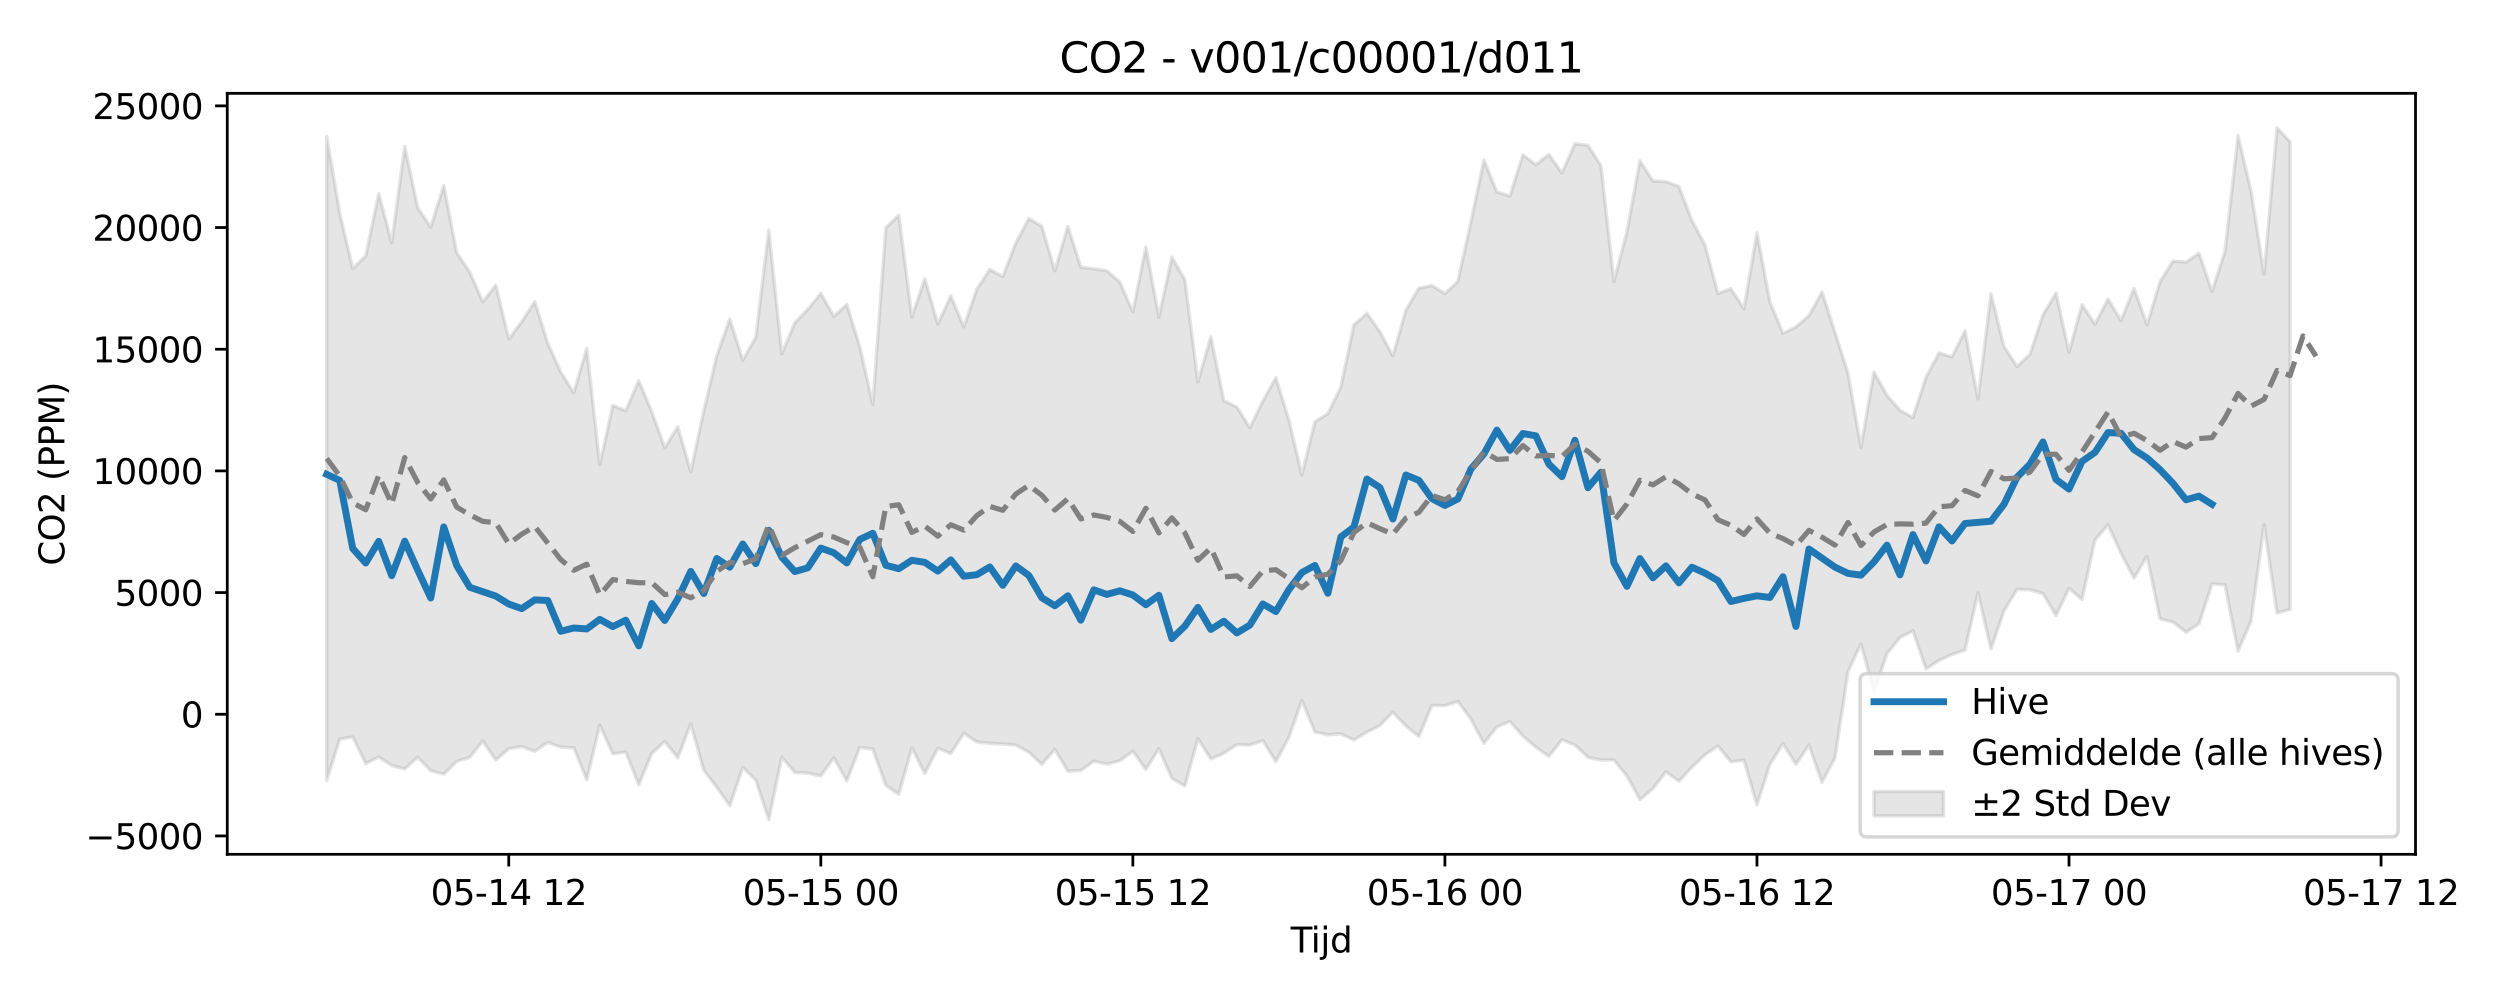 <?xml version="1.0" encoding="utf-8" standalone="no"?>
<!DOCTYPE svg PUBLIC "-//W3C//DTD SVG 1.1//EN"
  "http://www.w3.org/Graphics/SVG/1.1/DTD/svg11.dtd">
<svg xmlns:xlink="http://www.w3.org/1999/xlink" width="720pt" height="288pt" viewBox="0 0 720 288" xmlns="http://www.w3.org/2000/svg" version="1.1">
 <defs>
  <style type="text/css">*{stroke-linejoin: round; stroke-linecap: butt}</style>
 </defs>
 <g id="figure_1">
  <g id="patch_1">
   <path d="M 0 288 
L 720 288 
L 720 0 
L 0 0 
z
" style="fill: #ffffff"/>
  </g>
  <g id="axes_1">
   <g id="patch_2">
    <path d="M 65.45 246.04 
L 695.666 246.04 
L 695.666 26.88 
L 65.45 26.88 
z
" style="fill: #ffffff"/>
   </g>
   <g id="FillBetweenPolyCollection_1">
    <defs>
     <path id="m0473f3a05c" d="M 94.096 -248.723 
L 94.096 -63.189 
L 97.841 -75.13 
L 101.585 -75.739 
L 105.33 -68.079 
L 109.075 -69.972 
L 112.819 -67.52 
L 116.564 -66.541 
L 120.308 -69.9 
L 124.053 -66.044 
L 127.798 -65.018 
L 131.542 -68.706 
L 135.287 -69.878 
L 139.031 -74.619 
L 142.776 -69.087 
L 146.521 -72.353 
L 150.265 -73.001 
L 154.01 -71.609 
L 157.754 -74.188 
L 161.499 -72.825 
L 165.244 -72.652 
L 168.988 -63.401 
L 172.733 -79.168 
L 176.477 -70.923 
L 180.222 -71.389 
L 183.967 -61.986 
L 187.711 -70.982 
L 191.456 -74.474 
L 195.2 -69.708 
L 198.945 -79.5 
L 202.69 -66.131 
L 206.434 -61.298 
L 210.179 -55.922 
L 213.923 -67.004 
L 217.668 -63.299 
L 221.413 -51.922 
L 225.157 -69.951 
L 228.902 -65.519 
L 232.646 -65.328 
L 236.391 -64.53 
L 240.136 -69.755 
L 243.88 -63.113 
L 247.625 -72.773 
L 251.369 -72.268 
L 255.114 -61.818 
L 258.859 -59.225 
L 262.603 -72.604 
L 266.348 -65.24 
L 270.092 -72.506 
L 273.837 -70.96 
L 277.582 -76.802 
L 281.326 -74.313 
L 285.071 -73.914 
L 288.815 -73.716 
L 292.56 -73.42 
L 296.305 -71.365 
L 300.049 -67.89 
L 303.794 -72.177 
L 307.538 -65.909 
L 311.283 -66.085 
L 315.028 -68.773 
L 318.772 -67.93 
L 322.517 -68.903 
L 326.261 -71.668 
L 330.006 -66.364 
L 333.751 -72.38 
L 337.495 -63.817 
L 341.24 -61.634 
L 344.984 -75.244 
L 348.729 -69.417 
L 352.474 -71.067 
L 356.218 -73.537 
L 359.963 -73.435 
L 363.707 -74.699 
L 367.452 -68.619 
L 371.197 -75.645 
L 374.941 -86.265 
L 378.686 -77.159 
L 382.43 -76.388 
L 386.175 -76.607 
L 389.92 -74.894 
L 393.664 -77.151 
L 397.409 -79.046 
L 401.153 -82.896 
L 404.898 -78.89 
L 408.643 -75.92 
L 412.387 -84.871 
L 416.132 -84.749 
L 419.876 -85.977 
L 423.621 -80.849 
L 427.366 -73.932 
L 431.11 -78.66 
L 434.855 -80.25 
L 438.599 -75.989 
L 442.344 -72.795 
L 446.089 -70.166 
L 449.833 -74.914 
L 453.578 -73.459 
L 457.322 -69.889 
L 461.067 -69.102 
L 464.812 -69.12 
L 468.556 -64.512 
L 472.301 -57.706 
L 476.045 -60.853 
L 479.79 -65.72 
L 483.535 -63.016 
L 487.279 -67.049 
L 491.024 -70.601 
L 494.768 -73.147 
L 498.513 -68.587 
L 502.258 -69.071 
L 506.002 -56.207 
L 509.747 -67.859 
L 513.491 -73.798 
L 517.236 -67.871 
L 520.981 -73.398 
L 524.725 -62.671 
L 528.47 -69.704 
L 532.214 -94.517 
L 535.959 -102.581 
L 539.704 -88.734 
L 543.448 -99.737 
L 547.193 -104.414 
L 550.937 -106.316 
L 554.682 -95.368 
L 558.427 -97.75 
L 562.171 -99.516 
L 565.916 -100.78 
L 569.66 -117.265 
L 573.405 -101.098 
L 577.15 -112.03 
L 580.894 -118.254 
L 584.639 -118.145 
L 588.383 -117.049 
L 592.128 -110.732 
L 595.873 -118.535 
L 599.617 -115.326 
L 603.362 -132.508 
L 607.106 -136.841 
L 610.851 -128.658 
L 614.596 -121.516 
L 618.34 -127.788 
L 622.085 -109.774 
L 625.829 -108.837 
L 629.574 -105.916 
L 633.319 -108.323 
L 637.063 -119.847 
L 640.808 -119.525 
L 644.552 -100.433 
L 648.297 -109.128 
L 652.042 -136.848 
L 655.786 -111.454 
L 659.531 -112.489 
L 659.531 -247.184 
L 659.531 -247.184 
L 655.786 -251.158 
L 652.042 -209.075 
L 648.297 -232.951 
L 644.552 -248.945 
L 640.808 -215.733 
L 637.063 -204.081 
L 633.319 -215.071 
L 629.574 -212.516 
L 625.829 -212.826 
L 622.085 -206.857 
L 618.34 -194.435 
L 614.596 -204.915 
L 610.851 -195.684 
L 607.106 -201.864 
L 603.362 -194.627 
L 599.617 -200.258 
L 595.873 -186.55 
L 592.128 -203.609 
L 588.383 -197.32 
L 584.639 -185.991 
L 580.894 -182.455 
L 577.15 -188.169 
L 573.405 -203.36 
L 569.66 -173.134 
L 565.916 -192.725 
L 562.171 -185.206 
L 558.427 -186.354 
L 554.682 -179.321 
L 550.937 -167.756 
L 547.193 -169.829 
L 543.448 -174.147 
L 539.704 -180.822 
L 535.959 -159.193 
L 532.214 -180.548 
L 528.47 -192.327 
L 524.725 -203.891 
L 520.981 -197.091 
L 517.236 -193.852 
L 513.491 -192 
L 509.747 -201 
L 506.002 -220.911 
L 502.258 -199.078 
L 498.513 -204.841 
L 494.768 -203.474 
L 491.024 -217.464 
L 487.279 -224.468 
L 483.535 -234.293 
L 479.79 -235.669 
L 476.045 -235.871 
L 472.301 -241.7 
L 468.556 -221.224 
L 464.812 -206.954 
L 461.067 -240.321 
L 457.322 -246.17 
L 453.578 -246.585 
L 449.833 -238.175 
L 446.089 -243.545 
L 442.344 -240.562 
L 438.599 -243.403 
L 434.855 -231.563 
L 431.11 -232.713 
L 427.366 -241.895 
L 423.621 -224.059 
L 419.876 -206.97 
L 416.132 -203.393 
L 412.387 -205.779 
L 408.643 -205.02 
L 404.898 -198.681 
L 401.153 -185.481 
L 397.409 -192.444 
L 393.664 -197.782 
L 389.92 -194.371 
L 386.175 -176.559 
L 382.43 -168.907 
L 378.686 -166.508 
L 374.941 -151.203 
L 371.197 -167.095 
L 367.452 -179.229 
L 363.707 -172.509 
L 359.963 -164.772 
L 356.218 -170.764 
L 352.474 -172.587 
L 348.729 -190.968 
L 344.984 -178.041 
L 341.24 -207.481 
L 337.495 -213.911 
L 333.751 -196.675 
L 330.006 -216.861 
L 326.261 -198.195 
L 322.517 -206.764 
L 318.772 -210.03 
L 315.028 -210.593 
L 311.283 -211.039 
L 307.538 -222.802 
L 303.794 -210.028 
L 300.049 -222.829 
L 296.305 -225.089 
L 292.56 -218.024 
L 288.815 -208.358 
L 285.071 -210.382 
L 281.326 -204.712 
L 277.582 -193.844 
L 273.837 -202.783 
L 270.092 -194.693 
L 266.348 -207.722 
L 262.603 -196.723 
L 258.859 -226.026 
L 255.114 -222.438 
L 251.369 -171.556 
L 247.625 -188.09 
L 243.88 -200.318 
L 240.136 -196.884 
L 236.391 -203.51 
L 232.646 -198.905 
L 228.902 -195.028 
L 225.157 -186.093 
L 221.413 -221.754 
L 217.668 -190.822 
L 213.923 -184.296 
L 210.179 -196.136 
L 206.434 -185.526 
L 202.69 -169.669 
L 198.945 -152.168 
L 195.2 -165.133 
L 191.456 -159.037 
L 187.711 -169.389 
L 183.967 -178.36 
L 180.222 -169.724 
L 176.477 -171.233 
L 172.733 -154.175 
L 168.988 -187.656 
L 165.244 -174.859 
L 161.499 -180.861 
L 157.754 -189.145 
L 154.01 -201.13 
L 150.265 -195.345 
L 146.521 -190.361 
L 142.776 -205.858 
L 139.031 -201.075 
L 135.287 -209.626 
L 131.542 -215.196 
L 127.798 -234.562 
L 124.053 -222.557 
L 120.308 -228.162 
L 116.564 -245.876 
L 112.819 -218.097 
L 109.075 -232.214 
L 105.33 -214.307 
L 101.585 -210.642 
L 97.841 -226.628 
L 94.096 -248.723 
z
" style="stroke: #808080; stroke-opacity: 0.2"/>
    </defs>
    <g clip-path="url(#p8875efd6fc)">
     <use xlink:href="#m0473f3a05c" x="0" y="288" style="fill: #808080; fill-opacity: 0.2; stroke: #808080; stroke-opacity: 0.2"/>
    </g>
   </g>
   <g id="matplotlib.axis_1">
    <g id="xtick_1">
     <g id="line2d_1">
      <defs>
       <path id="m6d37af7b3e" d="M 0 0 
L 0 3.5 
" style="stroke: #000000; stroke-width: 0.8"/>
      </defs>
      <g>
       <use xlink:href="#m6d37af7b3e" x="146.521" y="246.04" style="stroke: #000000; stroke-width: 0.8"/>
      </g>
     </g>
     <g id="text_1">
      <!-- 05-14 12 -->
      <g transform="translate(124.04 260.638) scale(0.1 -0.1)">
       <defs>
        <path id="DejaVuSans-30" d="M 2034 4250 
Q 1547 4250 1301 3770 
Q 1056 3291 1056 2328 
Q 1056 1369 1301 889 
Q 1547 409 2034 409 
Q 2525 409 2770 889 
Q 3016 1369 3016 2328 
Q 3016 3291 2770 3770 
Q 2525 4250 2034 4250 
z
M 2034 4750 
Q 2819 4750 3233 4129 
Q 3647 3509 3647 2328 
Q 3647 1150 3233 529 
Q 2819 -91 2034 -91 
Q 1250 -91 836 529 
Q 422 1150 422 2328 
Q 422 3509 836 4129 
Q 1250 4750 2034 4750 
z
" transform="scale(0.016)"/>
        <path id="DejaVuSans-35" d="M 691 4666 
L 3169 4666 
L 3169 4134 
L 1269 4134 
L 1269 2991 
Q 1406 3038 1543 3061 
Q 1681 3084 1819 3084 
Q 2600 3084 3056 2656 
Q 3513 2228 3513 1497 
Q 3513 744 3044 326 
Q 2575 -91 1722 -91 
Q 1428 -91 1123 -41 
Q 819 9 494 109 
L 494 744 
Q 775 591 1075 516 
Q 1375 441 1709 441 
Q 2250 441 2565 725 
Q 2881 1009 2881 1497 
Q 2881 1984 2565 2268 
Q 2250 2553 1709 2553 
Q 1456 2553 1204 2497 
Q 953 2441 691 2322 
L 691 4666 
z
" transform="scale(0.016)"/>
        <path id="DejaVuSans-2d" d="M 313 2009 
L 1997 2009 
L 1997 1497 
L 313 1497 
L 313 2009 
z
" transform="scale(0.016)"/>
        <path id="DejaVuSans-31" d="M 794 531 
L 1825 531 
L 1825 4091 
L 703 3866 
L 703 4441 
L 1819 4666 
L 2450 4666 
L 2450 531 
L 3481 531 
L 3481 0 
L 794 0 
L 794 531 
z
" transform="scale(0.016)"/>
        <path id="DejaVuSans-34" d="M 2419 4116 
L 825 1625 
L 2419 1625 
L 2419 4116 
z
M 2253 4666 
L 3047 4666 
L 3047 1625 
L 3713 1625 
L 3713 1100 
L 3047 1100 
L 3047 0 
L 2419 0 
L 2419 1100 
L 313 1100 
L 313 1709 
L 2253 4666 
z
" transform="scale(0.016)"/>
        <path id="DejaVuSans-20" transform="scale(0.016)"/>
        <path id="DejaVuSans-32" d="M 1228 531 
L 3431 531 
L 3431 0 
L 469 0 
L 469 531 
Q 828 903 1448 1529 
Q 2069 2156 2228 2338 
Q 2531 2678 2651 2914 
Q 2772 3150 2772 3378 
Q 2772 3750 2511 3984 
Q 2250 4219 1831 4219 
Q 1534 4219 1204 4116 
Q 875 4013 500 3803 
L 500 4441 
Q 881 4594 1212 4672 
Q 1544 4750 1819 4750 
Q 2544 4750 2975 4387 
Q 3406 4025 3406 3419 
Q 3406 3131 3298 2873 
Q 3191 2616 2906 2266 
Q 2828 2175 2409 1742 
Q 1991 1309 1228 531 
z
" transform="scale(0.016)"/>
       </defs>
       <use xlink:href="#DejaVuSans-30"/>
       <use xlink:href="#DejaVuSans-35" transform="translate(63.623 0)"/>
       <use xlink:href="#DejaVuSans-2d" transform="translate(127.246 0)"/>
       <use xlink:href="#DejaVuSans-31" transform="translate(163.33 0)"/>
       <use xlink:href="#DejaVuSans-34" transform="translate(226.953 0)"/>
       <use xlink:href="#DejaVuSans-20" transform="translate(290.576 0)"/>
       <use xlink:href="#DejaVuSans-31" transform="translate(322.363 0)"/>
       <use xlink:href="#DejaVuSans-32" transform="translate(385.986 0)"/>
      </g>
     </g>
    </g>
    <g id="xtick_2">
     <g id="line2d_2">
      <g>
       <use xlink:href="#m6d37af7b3e" x="236.391" y="246.04" style="stroke: #000000; stroke-width: 0.8"/>
      </g>
     </g>
     <g id="text_2">
      <!-- 05-15 00 -->
      <g transform="translate(213.91 260.638) scale(0.1 -0.1)">
       <use xlink:href="#DejaVuSans-30"/>
       <use xlink:href="#DejaVuSans-35" transform="translate(63.623 0)"/>
       <use xlink:href="#DejaVuSans-2d" transform="translate(127.246 0)"/>
       <use xlink:href="#DejaVuSans-31" transform="translate(163.33 0)"/>
       <use xlink:href="#DejaVuSans-35" transform="translate(226.953 0)"/>
       <use xlink:href="#DejaVuSans-20" transform="translate(290.576 0)"/>
       <use xlink:href="#DejaVuSans-30" transform="translate(322.363 0)"/>
       <use xlink:href="#DejaVuSans-30" transform="translate(385.986 0)"/>
      </g>
     </g>
    </g>
    <g id="xtick_3">
     <g id="line2d_3">
      <g>
       <use xlink:href="#m6d37af7b3e" x="326.261" y="246.04" style="stroke: #000000; stroke-width: 0.8"/>
      </g>
     </g>
     <g id="text_3">
      <!-- 05-15 12 -->
      <g transform="translate(303.781 260.638) scale(0.1 -0.1)">
       <use xlink:href="#DejaVuSans-30"/>
       <use xlink:href="#DejaVuSans-35" transform="translate(63.623 0)"/>
       <use xlink:href="#DejaVuSans-2d" transform="translate(127.246 0)"/>
       <use xlink:href="#DejaVuSans-31" transform="translate(163.33 0)"/>
       <use xlink:href="#DejaVuSans-35" transform="translate(226.953 0)"/>
       <use xlink:href="#DejaVuSans-20" transform="translate(290.576 0)"/>
       <use xlink:href="#DejaVuSans-31" transform="translate(322.363 0)"/>
       <use xlink:href="#DejaVuSans-32" transform="translate(385.986 0)"/>
      </g>
     </g>
    </g>
    <g id="xtick_4">
     <g id="line2d_4">
      <g>
       <use xlink:href="#m6d37af7b3e" x="416.132" y="246.04" style="stroke: #000000; stroke-width: 0.8"/>
      </g>
     </g>
     <g id="text_4">
      <!-- 05-16 00 -->
      <g transform="translate(393.651 260.638) scale(0.1 -0.1)">
       <defs>
        <path id="DejaVuSans-36" d="M 2113 2584 
Q 1688 2584 1439 2293 
Q 1191 2003 1191 1497 
Q 1191 994 1439 701 
Q 1688 409 2113 409 
Q 2538 409 2786 701 
Q 3034 994 3034 1497 
Q 3034 2003 2786 2293 
Q 2538 2584 2113 2584 
z
M 3366 4563 
L 3366 3988 
Q 3128 4100 2886 4159 
Q 2644 4219 2406 4219 
Q 1781 4219 1451 3797 
Q 1122 3375 1075 2522 
Q 1259 2794 1537 2939 
Q 1816 3084 2150 3084 
Q 2853 3084 3261 2657 
Q 3669 2231 3669 1497 
Q 3669 778 3244 343 
Q 2819 -91 2113 -91 
Q 1303 -91 875 529 
Q 447 1150 447 2328 
Q 447 3434 972 4092 
Q 1497 4750 2381 4750 
Q 2619 4750 2861 4703 
Q 3103 4656 3366 4563 
z
" transform="scale(0.016)"/>
       </defs>
       <use xlink:href="#DejaVuSans-30"/>
       <use xlink:href="#DejaVuSans-35" transform="translate(63.623 0)"/>
       <use xlink:href="#DejaVuSans-2d" transform="translate(127.246 0)"/>
       <use xlink:href="#DejaVuSans-31" transform="translate(163.33 0)"/>
       <use xlink:href="#DejaVuSans-36" transform="translate(226.953 0)"/>
       <use xlink:href="#DejaVuSans-20" transform="translate(290.576 0)"/>
       <use xlink:href="#DejaVuSans-30" transform="translate(322.363 0)"/>
       <use xlink:href="#DejaVuSans-30" transform="translate(385.986 0)"/>
      </g>
     </g>
    </g>
    <g id="xtick_5">
     <g id="line2d_5">
      <g>
       <use xlink:href="#m6d37af7b3e" x="506.002" y="246.04" style="stroke: #000000; stroke-width: 0.8"/>
      </g>
     </g>
     <g id="text_5">
      <!-- 05-16 12 -->
      <g transform="translate(483.522 260.638) scale(0.1 -0.1)">
       <use xlink:href="#DejaVuSans-30"/>
       <use xlink:href="#DejaVuSans-35" transform="translate(63.623 0)"/>
       <use xlink:href="#DejaVuSans-2d" transform="translate(127.246 0)"/>
       <use xlink:href="#DejaVuSans-31" transform="translate(163.33 0)"/>
       <use xlink:href="#DejaVuSans-36" transform="translate(226.953 0)"/>
       <use xlink:href="#DejaVuSans-20" transform="translate(290.576 0)"/>
       <use xlink:href="#DejaVuSans-31" transform="translate(322.363 0)"/>
       <use xlink:href="#DejaVuSans-32" transform="translate(385.986 0)"/>
      </g>
     </g>
    </g>
    <g id="xtick_6">
     <g id="line2d_6">
      <g>
       <use xlink:href="#m6d37af7b3e" x="595.873" y="246.04" style="stroke: #000000; stroke-width: 0.8"/>
      </g>
     </g>
     <g id="text_6">
      <!-- 05-17 00 -->
      <g transform="translate(573.392 260.638) scale(0.1 -0.1)">
       <defs>
        <path id="DejaVuSans-37" d="M 525 4666 
L 3525 4666 
L 3525 4397 
L 1831 0 
L 1172 0 
L 2766 4134 
L 525 4134 
L 525 4666 
z
" transform="scale(0.016)"/>
       </defs>
       <use xlink:href="#DejaVuSans-30"/>
       <use xlink:href="#DejaVuSans-35" transform="translate(63.623 0)"/>
       <use xlink:href="#DejaVuSans-2d" transform="translate(127.246 0)"/>
       <use xlink:href="#DejaVuSans-31" transform="translate(163.33 0)"/>
       <use xlink:href="#DejaVuSans-37" transform="translate(226.953 0)"/>
       <use xlink:href="#DejaVuSans-20" transform="translate(290.576 0)"/>
       <use xlink:href="#DejaVuSans-30" transform="translate(322.363 0)"/>
       <use xlink:href="#DejaVuSans-30" transform="translate(385.986 0)"/>
      </g>
     </g>
    </g>
    <g id="xtick_7">
     <g id="line2d_7">
      <g>
       <use xlink:href="#m6d37af7b3e" x="685.743" y="246.04" style="stroke: #000000; stroke-width: 0.8"/>
      </g>
     </g>
     <g id="text_7">
      <!-- 05-17 12 -->
      <g transform="translate(663.262 260.638) scale(0.1 -0.1)">
       <use xlink:href="#DejaVuSans-30"/>
       <use xlink:href="#DejaVuSans-35" transform="translate(63.623 0)"/>
       <use xlink:href="#DejaVuSans-2d" transform="translate(127.246 0)"/>
       <use xlink:href="#DejaVuSans-31" transform="translate(163.33 0)"/>
       <use xlink:href="#DejaVuSans-37" transform="translate(226.953 0)"/>
       <use xlink:href="#DejaVuSans-20" transform="translate(290.576 0)"/>
       <use xlink:href="#DejaVuSans-31" transform="translate(322.363 0)"/>
       <use xlink:href="#DejaVuSans-32" transform="translate(385.986 0)"/>
      </g>
     </g>
    </g>
    <g id="text_8">
     <!-- Tijd -->
     <g transform="translate(371.708 274.317) scale(0.1 -0.1)">
      <defs>
       <path id="DejaVuSans-54" d="M -19 4666 
L 3928 4666 
L 3928 4134 
L 2272 4134 
L 2272 0 
L 1638 0 
L 1638 4134 
L -19 4134 
L -19 4666 
z
" transform="scale(0.016)"/>
       <path id="DejaVuSans-69" d="M 603 3500 
L 1178 3500 
L 1178 0 
L 603 0 
L 603 3500 
z
M 603 4863 
L 1178 4863 
L 1178 4134 
L 603 4134 
L 603 4863 
z
" transform="scale(0.016)"/>
       <path id="DejaVuSans-6a" d="M 603 3500 
L 1178 3500 
L 1178 -63 
Q 1178 -731 923 -1031 
Q 669 -1331 103 -1331 
L -116 -1331 
L -116 -844 
L 38 -844 
Q 366 -844 484 -692 
Q 603 -541 603 -63 
L 603 3500 
z
M 603 4863 
L 1178 4863 
L 1178 4134 
L 603 4134 
L 603 4863 
z
" transform="scale(0.016)"/>
       <path id="DejaVuSans-64" d="M 2906 2969 
L 2906 4863 
L 3481 4863 
L 3481 0 
L 2906 0 
L 2906 525 
Q 2725 213 2448 61 
Q 2172 -91 1784 -91 
Q 1150 -91 751 415 
Q 353 922 353 1747 
Q 353 2572 751 3078 
Q 1150 3584 1784 3584 
Q 2172 3584 2448 3432 
Q 2725 3281 2906 2969 
z
M 947 1747 
Q 947 1113 1208 752 
Q 1469 391 1925 391 
Q 2381 391 2643 752 
Q 2906 1113 2906 1747 
Q 2906 2381 2643 2742 
Q 2381 3103 1925 3103 
Q 1469 3103 1208 2742 
Q 947 2381 947 1747 
z
" transform="scale(0.016)"/>
      </defs>
      <use xlink:href="#DejaVuSans-54"/>
      <use xlink:href="#DejaVuSans-69" transform="translate(57.959 0)"/>
      <use xlink:href="#DejaVuSans-6a" transform="translate(85.742 0)"/>
      <use xlink:href="#DejaVuSans-64" transform="translate(113.525 0)"/>
     </g>
    </g>
   </g>
   <g id="matplotlib.axis_2">
    <g id="ytick_1">
     <g id="line2d_8">
      <defs>
       <path id="mce3decf0e0" d="M 0 0 
L -3.5 0 
" style="stroke: #000000; stroke-width: 0.8"/>
      </defs>
      <g>
       <use xlink:href="#mce3decf0e0" x="65.45" y="240.745" style="stroke: #000000; stroke-width: 0.8"/>
      </g>
     </g>
     <g id="text_9">
      <!-- −5000 -->
      <g transform="translate(24.62 244.544) scale(0.1 -0.1)">
       <defs>
        <path id="DejaVuSans-2212" d="M 678 2272 
L 4684 2272 
L 4684 1741 
L 678 1741 
L 678 2272 
z
" transform="scale(0.016)"/>
       </defs>
       <use xlink:href="#DejaVuSans-2212"/>
       <use xlink:href="#DejaVuSans-35" transform="translate(83.789 0)"/>
       <use xlink:href="#DejaVuSans-30" transform="translate(147.412 0)"/>
       <use xlink:href="#DejaVuSans-30" transform="translate(211.035 0)"/>
       <use xlink:href="#DejaVuSans-30" transform="translate(274.658 0)"/>
      </g>
     </g>
    </g>
    <g id="ytick_2">
     <g id="line2d_9">
      <g>
       <use xlink:href="#mce3decf0e0" x="65.45" y="205.703" style="stroke: #000000; stroke-width: 0.8"/>
      </g>
     </g>
     <g id="text_10">
      <!-- 0 -->
      <g transform="translate(52.087 209.502) scale(0.1 -0.1)">
       <use xlink:href="#DejaVuSans-30"/>
      </g>
     </g>
    </g>
    <g id="ytick_3">
     <g id="line2d_10">
      <g>
       <use xlink:href="#mce3decf0e0" x="65.45" y="170.661" style="stroke: #000000; stroke-width: 0.8"/>
      </g>
     </g>
     <g id="text_11">
      <!-- 5000 -->
      <g transform="translate(33 174.46) scale(0.1 -0.1)">
       <use xlink:href="#DejaVuSans-35"/>
       <use xlink:href="#DejaVuSans-30" transform="translate(63.623 0)"/>
       <use xlink:href="#DejaVuSans-30" transform="translate(127.246 0)"/>
       <use xlink:href="#DejaVuSans-30" transform="translate(190.869 0)"/>
      </g>
     </g>
    </g>
    <g id="ytick_4">
     <g id="line2d_11">
      <g>
       <use xlink:href="#mce3decf0e0" x="65.45" y="135.619" style="stroke: #000000; stroke-width: 0.8"/>
      </g>
     </g>
     <g id="text_12">
      <!-- 10000 -->
      <g transform="translate(26.637 139.418) scale(0.1 -0.1)">
       <use xlink:href="#DejaVuSans-31"/>
       <use xlink:href="#DejaVuSans-30" transform="translate(63.623 0)"/>
       <use xlink:href="#DejaVuSans-30" transform="translate(127.246 0)"/>
       <use xlink:href="#DejaVuSans-30" transform="translate(190.869 0)"/>
       <use xlink:href="#DejaVuSans-30" transform="translate(254.492 0)"/>
      </g>
     </g>
    </g>
    <g id="ytick_5">
     <g id="line2d_12">
      <g>
       <use xlink:href="#mce3decf0e0" x="65.45" y="100.577" style="stroke: #000000; stroke-width: 0.8"/>
      </g>
     </g>
     <g id="text_13">
      <!-- 15000 -->
      <g transform="translate(26.637 104.376) scale(0.1 -0.1)">
       <use xlink:href="#DejaVuSans-31"/>
       <use xlink:href="#DejaVuSans-35" transform="translate(63.623 0)"/>
       <use xlink:href="#DejaVuSans-30" transform="translate(127.246 0)"/>
       <use xlink:href="#DejaVuSans-30" transform="translate(190.869 0)"/>
       <use xlink:href="#DejaVuSans-30" transform="translate(254.492 0)"/>
      </g>
     </g>
    </g>
    <g id="ytick_6">
     <g id="line2d_13">
      <g>
       <use xlink:href="#mce3decf0e0" x="65.45" y="65.535" style="stroke: #000000; stroke-width: 0.8"/>
      </g>
     </g>
     <g id="text_14">
      <!-- 20000 -->
      <g transform="translate(26.637 69.334) scale(0.1 -0.1)">
       <use xlink:href="#DejaVuSans-32"/>
       <use xlink:href="#DejaVuSans-30" transform="translate(63.623 0)"/>
       <use xlink:href="#DejaVuSans-30" transform="translate(127.246 0)"/>
       <use xlink:href="#DejaVuSans-30" transform="translate(190.869 0)"/>
       <use xlink:href="#DejaVuSans-30" transform="translate(254.492 0)"/>
      </g>
     </g>
    </g>
    <g id="ytick_7">
     <g id="line2d_14">
      <g>
       <use xlink:href="#mce3decf0e0" x="65.45" y="30.493" style="stroke: #000000; stroke-width: 0.8"/>
      </g>
     </g>
     <g id="text_15">
      <!-- 25000 -->
      <g transform="translate(26.637 34.292) scale(0.1 -0.1)">
       <use xlink:href="#DejaVuSans-32"/>
       <use xlink:href="#DejaVuSans-35" transform="translate(63.623 0)"/>
       <use xlink:href="#DejaVuSans-30" transform="translate(127.246 0)"/>
       <use xlink:href="#DejaVuSans-30" transform="translate(190.869 0)"/>
       <use xlink:href="#DejaVuSans-30" transform="translate(254.492 0)"/>
      </g>
     </g>
    </g>
    <g id="text_16">
     <!-- CO2 (PPM) -->
     <g transform="translate(18.541 162.903) rotate(-90) scale(0.1 -0.1)">
      <defs>
       <path id="DejaVuSans-43" d="M 4122 4306 
L 4122 3641 
Q 3803 3938 3442 4084 
Q 3081 4231 2675 4231 
Q 1875 4231 1450 3742 
Q 1025 3253 1025 2328 
Q 1025 1406 1450 917 
Q 1875 428 2675 428 
Q 3081 428 3442 575 
Q 3803 722 4122 1019 
L 4122 359 
Q 3791 134 3420 21 
Q 3050 -91 2638 -91 
Q 1578 -91 968 557 
Q 359 1206 359 2328 
Q 359 3453 968 4101 
Q 1578 4750 2638 4750 
Q 3056 4750 3426 4639 
Q 3797 4528 4122 4306 
z
" transform="scale(0.016)"/>
       <path id="DejaVuSans-4f" d="M 2522 4238 
Q 1834 4238 1429 3725 
Q 1025 3213 1025 2328 
Q 1025 1447 1429 934 
Q 1834 422 2522 422 
Q 3209 422 3611 934 
Q 4013 1447 4013 2328 
Q 4013 3213 3611 3725 
Q 3209 4238 2522 4238 
z
M 2522 4750 
Q 3503 4750 4090 4092 
Q 4678 3434 4678 2328 
Q 4678 1225 4090 567 
Q 3503 -91 2522 -91 
Q 1538 -91 948 565 
Q 359 1222 359 2328 
Q 359 3434 948 4092 
Q 1538 4750 2522 4750 
z
" transform="scale(0.016)"/>
       <path id="DejaVuSans-28" d="M 1984 4856 
Q 1566 4138 1362 3434 
Q 1159 2731 1159 2009 
Q 1159 1288 1364 580 
Q 1569 -128 1984 -844 
L 1484 -844 
Q 1016 -109 783 600 
Q 550 1309 550 2009 
Q 550 2706 781 3412 
Q 1013 4119 1484 4856 
L 1984 4856 
z
" transform="scale(0.016)"/>
       <path id="DejaVuSans-50" d="M 1259 4147 
L 1259 2394 
L 2053 2394 
Q 2494 2394 2734 2622 
Q 2975 2850 2975 3272 
Q 2975 3691 2734 3919 
Q 2494 4147 2053 4147 
L 1259 4147 
z
M 628 4666 
L 2053 4666 
Q 2838 4666 3239 4311 
Q 3641 3956 3641 3272 
Q 3641 2581 3239 2228 
Q 2838 1875 2053 1875 
L 1259 1875 
L 1259 0 
L 628 0 
L 628 4666 
z
" transform="scale(0.016)"/>
       <path id="DejaVuSans-4d" d="M 628 4666 
L 1569 4666 
L 2759 1491 
L 3956 4666 
L 4897 4666 
L 4897 0 
L 4281 0 
L 4281 4097 
L 3078 897 
L 2444 897 
L 1241 4097 
L 1241 0 
L 628 0 
L 628 4666 
z
" transform="scale(0.016)"/>
       <path id="DejaVuSans-29" d="M 513 4856 
L 1013 4856 
Q 1481 4119 1714 3412 
Q 1947 2706 1947 2009 
Q 1947 1309 1714 600 
Q 1481 -109 1013 -844 
L 513 -844 
Q 928 -128 1133 580 
Q 1338 1288 1338 2009 
Q 1338 2731 1133 3434 
Q 928 4138 513 4856 
z
" transform="scale(0.016)"/>
      </defs>
      <use xlink:href="#DejaVuSans-43"/>
      <use xlink:href="#DejaVuSans-4f" transform="translate(69.824 0)"/>
      <use xlink:href="#DejaVuSans-32" transform="translate(148.535 0)"/>
      <use xlink:href="#DejaVuSans-20" transform="translate(212.158 0)"/>
      <use xlink:href="#DejaVuSans-28" transform="translate(243.945 0)"/>
      <use xlink:href="#DejaVuSans-50" transform="translate(282.959 0)"/>
      <use xlink:href="#DejaVuSans-50" transform="translate(343.262 0)"/>
      <use xlink:href="#DejaVuSans-4d" transform="translate(403.564 0)"/>
      <use xlink:href="#DejaVuSans-29" transform="translate(489.844 0)"/>
     </g>
    </g>
   </g>
   <g id="line2d_15">
    <path d="M 94.096 136.607 
L 97.841 138.361 
L 101.585 157.955 
L 105.33 162.153 
L 109.075 155.901 
L 112.819 165.795 
L 116.564 155.847 
L 120.308 164.215 
L 124.053 172.227 
L 127.798 151.759 
L 131.542 162.903 
L 135.287 169.133 
L 142.776 171.663 
L 146.521 173.964 
L 150.265 175.283 
L 154.01 172.768 
L 157.754 172.934 
L 161.499 181.816 
L 165.244 180.855 
L 168.988 181.135 
L 172.733 178.372 
L 176.477 180.463 
L 180.222 178.619 
L 183.967 186.002 
L 187.711 173.808 
L 191.456 178.697 
L 195.2 172.455 
L 198.945 164.566 
L 202.69 170.927 
L 206.434 160.847 
L 210.179 163.346 
L 213.923 156.663 
L 217.668 162.33 
L 221.413 152.731 
L 225.157 160.445 
L 228.902 164.608 
L 232.646 163.536 
L 236.391 157.849 
L 240.136 159.2 
L 243.88 162.132 
L 247.625 155.343 
L 251.369 153.586 
L 255.114 162.795 
L 258.859 163.781 
L 262.603 161.37 
L 266.348 161.956 
L 270.092 164.482 
L 273.837 161.249 
L 277.582 165.954 
L 281.326 165.519 
L 285.071 163.279 
L 288.815 168.565 
L 292.56 162.987 
L 296.305 165.729 
L 300.049 172.156 
L 303.794 174.456 
L 307.538 171.584 
L 311.283 178.608 
L 315.028 169.869 
L 318.772 171.189 
L 322.517 170.149 
L 326.261 171.355 
L 330.006 174.162 
L 333.751 171.446 
L 337.495 183.925 
L 341.24 180.321 
L 344.984 174.929 
L 348.729 181.272 
L 352.474 178.912 
L 356.218 182.288 
L 359.963 180.024 
L 363.707 173.93 
L 367.452 176.138 
L 371.197 169.82 
L 374.941 164.893 
L 378.686 162.853 
L 382.43 170.862 
L 386.175 154.612 
L 389.92 151.806 
L 393.664 137.971 
L 397.409 140.406 
L 401.153 149.472 
L 404.898 136.799 
L 408.643 138.343 
L 412.387 143.606 
L 416.132 145.568 
L 419.876 143.695 
L 423.621 135.079 
L 427.366 130.706 
L 431.11 123.866 
L 434.855 129.692 
L 438.599 124.852 
L 442.344 125.527 
L 446.089 133.677 
L 449.833 137.275 
L 453.578 126.809 
L 457.322 140.473 
L 461.067 135.994 
L 464.812 162.099 
L 468.556 168.867 
L 472.301 160.858 
L 476.045 166.418 
L 479.79 162.973 
L 483.535 167.871 
L 487.279 163.36 
L 491.024 165.045 
L 494.768 167.231 
L 498.513 173.231 
L 502.258 172.326 
L 506.002 171.596 
L 509.747 172.067 
L 513.491 166.103 
L 517.236 180.406 
L 520.981 158.111 
L 528.47 163.337 
L 532.214 165.131 
L 535.959 165.639 
L 539.704 161.834 
L 543.448 156.998 
L 547.193 165.559 
L 550.937 153.967 
L 554.682 161.553 
L 558.427 151.729 
L 562.171 155.789 
L 565.916 150.762 
L 573.405 150.11 
L 577.15 145.225 
L 580.894 137.457 
L 584.639 133.668 
L 588.383 127.279 
L 592.128 138.072 
L 595.873 140.854 
L 599.617 132.89 
L 603.362 130.281 
L 607.106 124.569 
L 610.851 124.784 
L 614.596 129.489 
L 618.34 131.909 
L 622.085 135.251 
L 625.829 139.211 
L 629.574 143.942 
L 633.319 142.891 
L 637.063 145.234 
L 637.063 145.234 
" clip-path="url(#p8875efd6fc)" style="fill: none; stroke: #1f77b4; stroke-width: 2; stroke-linecap: square"/>
   </g>
   <g id="line2d_16">
    <path d="M 94.096 132.044 
L 97.841 137.121 
L 101.585 144.81 
L 105.33 146.807 
L 109.075 136.907 
L 112.819 145.192 
L 116.564 131.791 
L 120.308 138.969 
L 124.053 143.699 
L 127.798 138.21 
L 131.542 146.049 
L 135.287 148.248 
L 139.031 150.153 
L 142.776 150.528 
L 146.521 156.643 
L 150.265 153.827 
L 154.01 151.63 
L 161.499 161.157 
L 165.244 164.244 
L 168.988 162.472 
L 172.733 171.328 
L 176.477 166.922 
L 180.222 167.444 
L 183.967 167.827 
L 187.711 167.815 
L 191.456 171.245 
L 195.2 170.579 
L 198.945 172.166 
L 202.69 170.1 
L 206.434 164.588 
L 210.179 161.971 
L 213.923 162.35 
L 217.668 160.94 
L 221.413 151.162 
L 225.157 159.978 
L 228.902 157.727 
L 236.391 153.98 
L 240.136 154.68 
L 243.88 156.284 
L 247.625 157.569 
L 251.369 166.088 
L 255.114 145.872 
L 258.859 145.375 
L 262.603 153.337 
L 266.348 151.519 
L 270.092 154.4 
L 273.837 151.128 
L 277.582 152.677 
L 281.326 148.488 
L 285.071 145.852 
L 288.815 146.963 
L 292.56 142.278 
L 296.305 139.773 
L 300.049 142.641 
L 303.794 146.897 
L 307.538 143.644 
L 311.283 149.438 
L 315.028 148.317 
L 318.772 149.02 
L 322.517 150.166 
L 326.261 153.069 
L 330.006 146.388 
L 333.751 153.472 
L 337.495 149.136 
L 341.24 153.443 
L 344.984 161.357 
L 348.729 157.808 
L 352.474 166.173 
L 356.218 165.85 
L 359.963 168.897 
L 363.707 164.396 
L 367.452 164.076 
L 374.941 169.266 
L 378.686 166.167 
L 382.43 165.352 
L 386.175 161.417 
L 389.92 153.367 
L 393.664 150.534 
L 397.409 152.255 
L 401.153 153.812 
L 404.898 149.214 
L 408.643 147.53 
L 412.387 142.675 
L 416.132 143.929 
L 419.876 141.527 
L 423.621 135.546 
L 427.366 130.086 
L 431.11 132.313 
L 434.855 132.094 
L 438.599 128.304 
L 442.344 131.321 
L 446.089 131.145 
L 449.833 131.456 
L 453.578 127.978 
L 457.322 129.97 
L 461.067 133.289 
L 464.812 149.963 
L 468.556 145.132 
L 472.301 138.297 
L 476.045 139.638 
L 479.79 137.306 
L 483.535 139.345 
L 487.279 142.242 
L 491.024 143.967 
L 494.768 149.689 
L 498.513 151.286 
L 502.258 153.925 
L 506.002 149.441 
L 509.747 153.571 
L 513.491 155.101 
L 517.236 157.138 
L 520.981 152.756 
L 524.725 154.719 
L 528.47 156.985 
L 532.214 150.468 
L 535.959 157.113 
L 539.704 153.222 
L 543.448 151.058 
L 547.193 150.879 
L 550.937 150.964 
L 554.682 150.656 
L 558.427 145.948 
L 562.171 145.639 
L 565.916 141.248 
L 569.66 142.8 
L 573.405 135.771 
L 577.15 137.901 
L 580.894 137.645 
L 584.639 135.932 
L 588.383 130.816 
L 592.128 130.829 
L 595.873 135.458 
L 599.617 130.208 
L 607.106 118.648 
L 610.851 125.829 
L 614.596 124.784 
L 618.34 126.888 
L 622.085 129.684 
L 625.829 127.169 
L 629.574 128.784 
L 633.319 126.303 
L 637.063 126.036 
L 640.808 120.371 
L 644.552 113.311 
L 648.297 116.961 
L 652.042 115.039 
L 655.786 106.694 
L 659.531 108.163 
L 663.275 96.747 
L 667.02 102.606 
L 667.02 102.606 
" clip-path="url(#p8875efd6fc)" style="fill: none; stroke-dasharray: 5.55,2.4; stroke-dashoffset: 0; stroke: #808080; stroke-width: 1.5"/>
   </g>
   <g id="patch_3">
    <path d="M 65.45 246.04 
L 65.45 26.88 
" style="fill: none; stroke: #000000; stroke-width: 0.8; stroke-linejoin: miter; stroke-linecap: square"/>
   </g>
   <g id="patch_4">
    <path d="M 695.666 246.04 
L 695.666 26.88 
" style="fill: none; stroke: #000000; stroke-width: 0.8; stroke-linejoin: miter; stroke-linecap: square"/>
   </g>
   <g id="patch_5">
    <path d="M 65.45 246.04 
L 695.666 246.04 
" style="fill: none; stroke: #000000; stroke-width: 0.8; stroke-linejoin: miter; stroke-linecap: square"/>
   </g>
   <g id="patch_6">
    <path d="M 65.45 26.88 
L 695.666 26.88 
" style="fill: none; stroke: #000000; stroke-width: 0.8; stroke-linejoin: miter; stroke-linecap: square"/>
   </g>
   <g id="text_17">
    <!-- CO2 - v001/c00001/d011 -->
    <g transform="translate(305.155 20.88) scale(0.12 -0.12)">
     <defs>
      <path id="DejaVuSans-76" d="M 191 3500 
L 800 3500 
L 1894 563 
L 2988 3500 
L 3597 3500 
L 2284 0 
L 1503 0 
L 191 3500 
z
" transform="scale(0.016)"/>
      <path id="DejaVuSans-2f" d="M 1625 4666 
L 2156 4666 
L 531 -594 
L 0 -594 
L 1625 4666 
z
" transform="scale(0.016)"/>
      <path id="DejaVuSans-63" d="M 3122 3366 
L 3122 2828 
Q 2878 2963 2633 3030 
Q 2388 3097 2138 3097 
Q 1578 3097 1268 2742 
Q 959 2388 959 1747 
Q 959 1106 1268 751 
Q 1578 397 2138 397 
Q 2388 397 2633 464 
Q 2878 531 3122 666 
L 3122 134 
Q 2881 22 2623 -34 
Q 2366 -91 2075 -91 
Q 1284 -91 818 406 
Q 353 903 353 1747 
Q 353 2603 823 3093 
Q 1294 3584 2113 3584 
Q 2378 3584 2631 3529 
Q 2884 3475 3122 3366 
z
" transform="scale(0.016)"/>
     </defs>
     <use xlink:href="#DejaVuSans-43"/>
     <use xlink:href="#DejaVuSans-4f" transform="translate(69.824 0)"/>
     <use xlink:href="#DejaVuSans-32" transform="translate(148.535 0)"/>
     <use xlink:href="#DejaVuSans-20" transform="translate(212.158 0)"/>
     <use xlink:href="#DejaVuSans-2d" transform="translate(243.945 0)"/>
     <use xlink:href="#DejaVuSans-20" transform="translate(280.029 0)"/>
     <use xlink:href="#DejaVuSans-76" transform="translate(311.816 0)"/>
     <use xlink:href="#DejaVuSans-30" transform="translate(370.996 0)"/>
     <use xlink:href="#DejaVuSans-30" transform="translate(434.619 0)"/>
     <use xlink:href="#DejaVuSans-31" transform="translate(498.242 0)"/>
     <use xlink:href="#DejaVuSans-2f" transform="translate(561.865 0)"/>
     <use xlink:href="#DejaVuSans-63" transform="translate(595.557 0)"/>
     <use xlink:href="#DejaVuSans-30" transform="translate(650.537 0)"/>
     <use xlink:href="#DejaVuSans-30" transform="translate(714.16 0)"/>
     <use xlink:href="#DejaVuSans-30" transform="translate(777.783 0)"/>
     <use xlink:href="#DejaVuSans-30" transform="translate(841.406 0)"/>
     <use xlink:href="#DejaVuSans-31" transform="translate(905.029 0)"/>
     <use xlink:href="#DejaVuSans-2f" transform="translate(968.652 0)"/>
     <use xlink:href="#DejaVuSans-64" transform="translate(1002.344 0)"/>
     <use xlink:href="#DejaVuSans-30" transform="translate(1065.82 0)"/>
     <use xlink:href="#DejaVuSans-31" transform="translate(1129.443 0)"/>
     <use xlink:href="#DejaVuSans-31" transform="translate(1193.066 0)"/>
    </g>
   </g>
   <g id="legend_1">
    <g id="patch_7">
     <path d="M 537.722 241.04 
L 688.666 241.04 
Q 690.666 241.04 690.666 239.04 
L 690.666 196.006 
Q 690.666 194.006 688.666 194.006 
L 537.722 194.006 
Q 535.722 194.006 535.722 196.006 
L 535.722 239.04 
Q 535.722 241.04 537.722 241.04 
z
" style="fill: #ffffff; opacity: 0.8; stroke: #cccccc; stroke-linejoin: miter"/>
    </g>
    <g id="line2d_17">
     <path d="M 539.722 202.104 
L 549.722 202.104 
L 559.722 202.104 
" style="fill: none; stroke: #1f77b4; stroke-width: 2; stroke-linecap: square"/>
    </g>
    <g id="text_18">
     <!-- Hive -->
     <g transform="translate(567.722 205.604) scale(0.1 -0.1)">
      <defs>
       <path id="DejaVuSans-48" d="M 628 4666 
L 1259 4666 
L 1259 2753 
L 3553 2753 
L 3553 4666 
L 4184 4666 
L 4184 0 
L 3553 0 
L 3553 2222 
L 1259 2222 
L 1259 0 
L 628 0 
L 628 4666 
z
" transform="scale(0.016)"/>
       <path id="DejaVuSans-65" d="M 3597 1894 
L 3597 1613 
L 953 1613 
Q 991 1019 1311 708 
Q 1631 397 2203 397 
Q 2534 397 2845 478 
Q 3156 559 3463 722 
L 3463 178 
Q 3153 47 2828 -22 
Q 2503 -91 2169 -91 
Q 1331 -91 842 396 
Q 353 884 353 1716 
Q 353 2575 817 3079 
Q 1281 3584 2069 3584 
Q 2775 3584 3186 3129 
Q 3597 2675 3597 1894 
z
M 3022 2063 
Q 3016 2534 2758 2815 
Q 2500 3097 2075 3097 
Q 1594 3097 1305 2825 
Q 1016 2553 972 2059 
L 3022 2063 
z
" transform="scale(0.016)"/>
      </defs>
      <use xlink:href="#DejaVuSans-48"/>
      <use xlink:href="#DejaVuSans-69" transform="translate(75.195 0)"/>
      <use xlink:href="#DejaVuSans-76" transform="translate(102.979 0)"/>
      <use xlink:href="#DejaVuSans-65" transform="translate(162.158 0)"/>
     </g>
    </g>
    <g id="line2d_18">
     <path d="M 539.722 216.782 
L 549.722 216.782 
L 559.722 216.782 
" style="fill: none; stroke-dasharray: 5.55,2.4; stroke-dashoffset: 0; stroke: #808080; stroke-width: 1.5"/>
    </g>
    <g id="text_19">
     <!-- Gemiddelde (alle hives) -->
     <g transform="translate(567.722 220.282) scale(0.1 -0.1)">
      <defs>
       <path id="DejaVuSans-47" d="M 3809 666 
L 3809 1919 
L 2778 1919 
L 2778 2438 
L 4434 2438 
L 4434 434 
Q 4069 175 3628 42 
Q 3188 -91 2688 -91 
Q 1594 -91 976 548 
Q 359 1188 359 2328 
Q 359 3472 976 4111 
Q 1594 4750 2688 4750 
Q 3144 4750 3555 4637 
Q 3966 4525 4313 4306 
L 4313 3634 
Q 3963 3931 3569 4081 
Q 3175 4231 2741 4231 
Q 1884 4231 1454 3753 
Q 1025 3275 1025 2328 
Q 1025 1384 1454 906 
Q 1884 428 2741 428 
Q 3075 428 3337 486 
Q 3600 544 3809 666 
z
" transform="scale(0.016)"/>
       <path id="DejaVuSans-6d" d="M 3328 2828 
Q 3544 3216 3844 3400 
Q 4144 3584 4550 3584 
Q 5097 3584 5394 3201 
Q 5691 2819 5691 2113 
L 5691 0 
L 5113 0 
L 5113 2094 
Q 5113 2597 4934 2840 
Q 4756 3084 4391 3084 
Q 3944 3084 3684 2787 
Q 3425 2491 3425 1978 
L 3425 0 
L 2847 0 
L 2847 2094 
Q 2847 2600 2669 2842 
Q 2491 3084 2119 3084 
Q 1678 3084 1418 2786 
Q 1159 2488 1159 1978 
L 1159 0 
L 581 0 
L 581 3500 
L 1159 3500 
L 1159 2956 
Q 1356 3278 1631 3431 
Q 1906 3584 2284 3584 
Q 2666 3584 2933 3390 
Q 3200 3197 3328 2828 
z
" transform="scale(0.016)"/>
       <path id="DejaVuSans-6c" d="M 603 4863 
L 1178 4863 
L 1178 0 
L 603 0 
L 603 4863 
z
" transform="scale(0.016)"/>
       <path id="DejaVuSans-61" d="M 2194 1759 
Q 1497 1759 1228 1600 
Q 959 1441 959 1056 
Q 959 750 1161 570 
Q 1363 391 1709 391 
Q 2188 391 2477 730 
Q 2766 1069 2766 1631 
L 2766 1759 
L 2194 1759 
z
M 3341 1997 
L 3341 0 
L 2766 0 
L 2766 531 
Q 2569 213 2275 61 
Q 1981 -91 1556 -91 
Q 1019 -91 701 211 
Q 384 513 384 1019 
Q 384 1609 779 1909 
Q 1175 2209 1959 2209 
L 2766 2209 
L 2766 2266 
Q 2766 2663 2505 2880 
Q 2244 3097 1772 3097 
Q 1472 3097 1187 3025 
Q 903 2953 641 2809 
L 641 3341 
Q 956 3463 1253 3523 
Q 1550 3584 1831 3584 
Q 2591 3584 2966 3190 
Q 3341 2797 3341 1997 
z
" transform="scale(0.016)"/>
       <path id="DejaVuSans-68" d="M 3513 2113 
L 3513 0 
L 2938 0 
L 2938 2094 
Q 2938 2591 2744 2837 
Q 2550 3084 2163 3084 
Q 1697 3084 1428 2787 
Q 1159 2491 1159 1978 
L 1159 0 
L 581 0 
L 581 4863 
L 1159 4863 
L 1159 2956 
Q 1366 3272 1645 3428 
Q 1925 3584 2291 3584 
Q 2894 3584 3203 3211 
Q 3513 2838 3513 2113 
z
" transform="scale(0.016)"/>
       <path id="DejaVuSans-73" d="M 2834 3397 
L 2834 2853 
Q 2591 2978 2328 3040 
Q 2066 3103 1784 3103 
Q 1356 3103 1142 2972 
Q 928 2841 928 2578 
Q 928 2378 1081 2264 
Q 1234 2150 1697 2047 
L 1894 2003 
Q 2506 1872 2764 1633 
Q 3022 1394 3022 966 
Q 3022 478 2636 193 
Q 2250 -91 1575 -91 
Q 1294 -91 989 -36 
Q 684 19 347 128 
L 347 722 
Q 666 556 975 473 
Q 1284 391 1588 391 
Q 1994 391 2212 530 
Q 2431 669 2431 922 
Q 2431 1156 2273 1281 
Q 2116 1406 1581 1522 
L 1381 1569 
Q 847 1681 609 1914 
Q 372 2147 372 2553 
Q 372 3047 722 3315 
Q 1072 3584 1716 3584 
Q 2034 3584 2315 3537 
Q 2597 3491 2834 3397 
z
" transform="scale(0.016)"/>
      </defs>
      <use xlink:href="#DejaVuSans-47"/>
      <use xlink:href="#DejaVuSans-65" transform="translate(77.49 0)"/>
      <use xlink:href="#DejaVuSans-6d" transform="translate(139.014 0)"/>
      <use xlink:href="#DejaVuSans-69" transform="translate(236.426 0)"/>
      <use xlink:href="#DejaVuSans-64" transform="translate(264.209 0)"/>
      <use xlink:href="#DejaVuSans-64" transform="translate(327.686 0)"/>
      <use xlink:href="#DejaVuSans-65" transform="translate(391.162 0)"/>
      <use xlink:href="#DejaVuSans-6c" transform="translate(452.686 0)"/>
      <use xlink:href="#DejaVuSans-64" transform="translate(480.469 0)"/>
      <use xlink:href="#DejaVuSans-65" transform="translate(543.945 0)"/>
      <use xlink:href="#DejaVuSans-20" transform="translate(605.469 0)"/>
      <use xlink:href="#DejaVuSans-28" transform="translate(637.256 0)"/>
      <use xlink:href="#DejaVuSans-61" transform="translate(676.27 0)"/>
      <use xlink:href="#DejaVuSans-6c" transform="translate(737.549 0)"/>
      <use xlink:href="#DejaVuSans-6c" transform="translate(765.332 0)"/>
      <use xlink:href="#DejaVuSans-65" transform="translate(793.115 0)"/>
      <use xlink:href="#DejaVuSans-20" transform="translate(854.639 0)"/>
      <use xlink:href="#DejaVuSans-68" transform="translate(886.426 0)"/>
      <use xlink:href="#DejaVuSans-69" transform="translate(949.805 0)"/>
      <use xlink:href="#DejaVuSans-76" transform="translate(977.588 0)"/>
      <use xlink:href="#DejaVuSans-65" transform="translate(1036.768 0)"/>
      <use xlink:href="#DejaVuSans-73" transform="translate(1098.291 0)"/>
      <use xlink:href="#DejaVuSans-29" transform="translate(1150.391 0)"/>
     </g>
    </g>
    <g id="patch_8">
     <path d="M 539.722 234.96 
L 559.722 234.96 
L 559.722 227.96 
L 539.722 227.96 
z
" style="fill: #808080; fill-opacity: 0.2; stroke: #808080; stroke-opacity: 0.2; stroke-linejoin: miter"/>
    </g>
    <g id="text_20">
     <!-- ±2 Std Dev -->
     <g transform="translate(567.722 234.96) scale(0.1 -0.1)">
      <defs>
       <path id="DejaVuSans-b1" d="M 2944 4013 
L 2944 2803 
L 4684 2803 
L 4684 2272 
L 2944 2272 
L 2944 1063 
L 2419 1063 
L 2419 2272 
L 678 2272 
L 678 2803 
L 2419 2803 
L 2419 4013 
L 2944 4013 
z
M 678 531 
L 4684 531 
L 4684 0 
L 678 0 
L 678 531 
z
" transform="scale(0.016)"/>
       <path id="DejaVuSans-53" d="M 3425 4513 
L 3425 3897 
Q 3066 4069 2747 4153 
Q 2428 4238 2131 4238 
Q 1616 4238 1336 4038 
Q 1056 3838 1056 3469 
Q 1056 3159 1242 3001 
Q 1428 2844 1947 2747 
L 2328 2669 
Q 3034 2534 3370 2195 
Q 3706 1856 3706 1288 
Q 3706 609 3251 259 
Q 2797 -91 1919 -91 
Q 1588 -91 1214 -16 
Q 841 59 441 206 
L 441 856 
Q 825 641 1194 531 
Q 1563 422 1919 422 
Q 2459 422 2753 634 
Q 3047 847 3047 1241 
Q 3047 1584 2836 1778 
Q 2625 1972 2144 2069 
L 1759 2144 
Q 1053 2284 737 2584 
Q 422 2884 422 3419 
Q 422 4038 858 4394 
Q 1294 4750 2059 4750 
Q 2388 4750 2728 4690 
Q 3069 4631 3425 4513 
z
" transform="scale(0.016)"/>
       <path id="DejaVuSans-74" d="M 1172 4494 
L 1172 3500 
L 2356 3500 
L 2356 3053 
L 1172 3053 
L 1172 1153 
Q 1172 725 1289 603 
Q 1406 481 1766 481 
L 2356 481 
L 2356 0 
L 1766 0 
Q 1100 0 847 248 
Q 594 497 594 1153 
L 594 3053 
L 172 3053 
L 172 3500 
L 594 3500 
L 594 4494 
L 1172 4494 
z
" transform="scale(0.016)"/>
       <path id="DejaVuSans-44" d="M 1259 4147 
L 1259 519 
L 2022 519 
Q 2988 519 3436 956 
Q 3884 1394 3884 2338 
Q 3884 3275 3436 3711 
Q 2988 4147 2022 4147 
L 1259 4147 
z
M 628 4666 
L 1925 4666 
Q 3281 4666 3915 4102 
Q 4550 3538 4550 2338 
Q 4550 1131 3912 565 
Q 3275 0 1925 0 
L 628 0 
L 628 4666 
z
" transform="scale(0.016)"/>
      </defs>
      <use xlink:href="#DejaVuSans-b1"/>
      <use xlink:href="#DejaVuSans-32" transform="translate(83.789 0)"/>
      <use xlink:href="#DejaVuSans-20" transform="translate(147.412 0)"/>
      <use xlink:href="#DejaVuSans-53" transform="translate(179.199 0)"/>
      <use xlink:href="#DejaVuSans-74" transform="translate(242.676 0)"/>
      <use xlink:href="#DejaVuSans-64" transform="translate(281.885 0)"/>
      <use xlink:href="#DejaVuSans-20" transform="translate(345.361 0)"/>
      <use xlink:href="#DejaVuSans-44" transform="translate(377.148 0)"/>
      <use xlink:href="#DejaVuSans-65" transform="translate(454.15 0)"/>
      <use xlink:href="#DejaVuSans-76" transform="translate(515.674 0)"/>
     </g>
    </g>
   </g>
  </g>
 </g>
 <defs>
  <clipPath id="p8875efd6fc">
   <rect x="65.45" y="26.88" width="630.216" height="219.16"/>
  </clipPath>
 </defs>
</svg>

